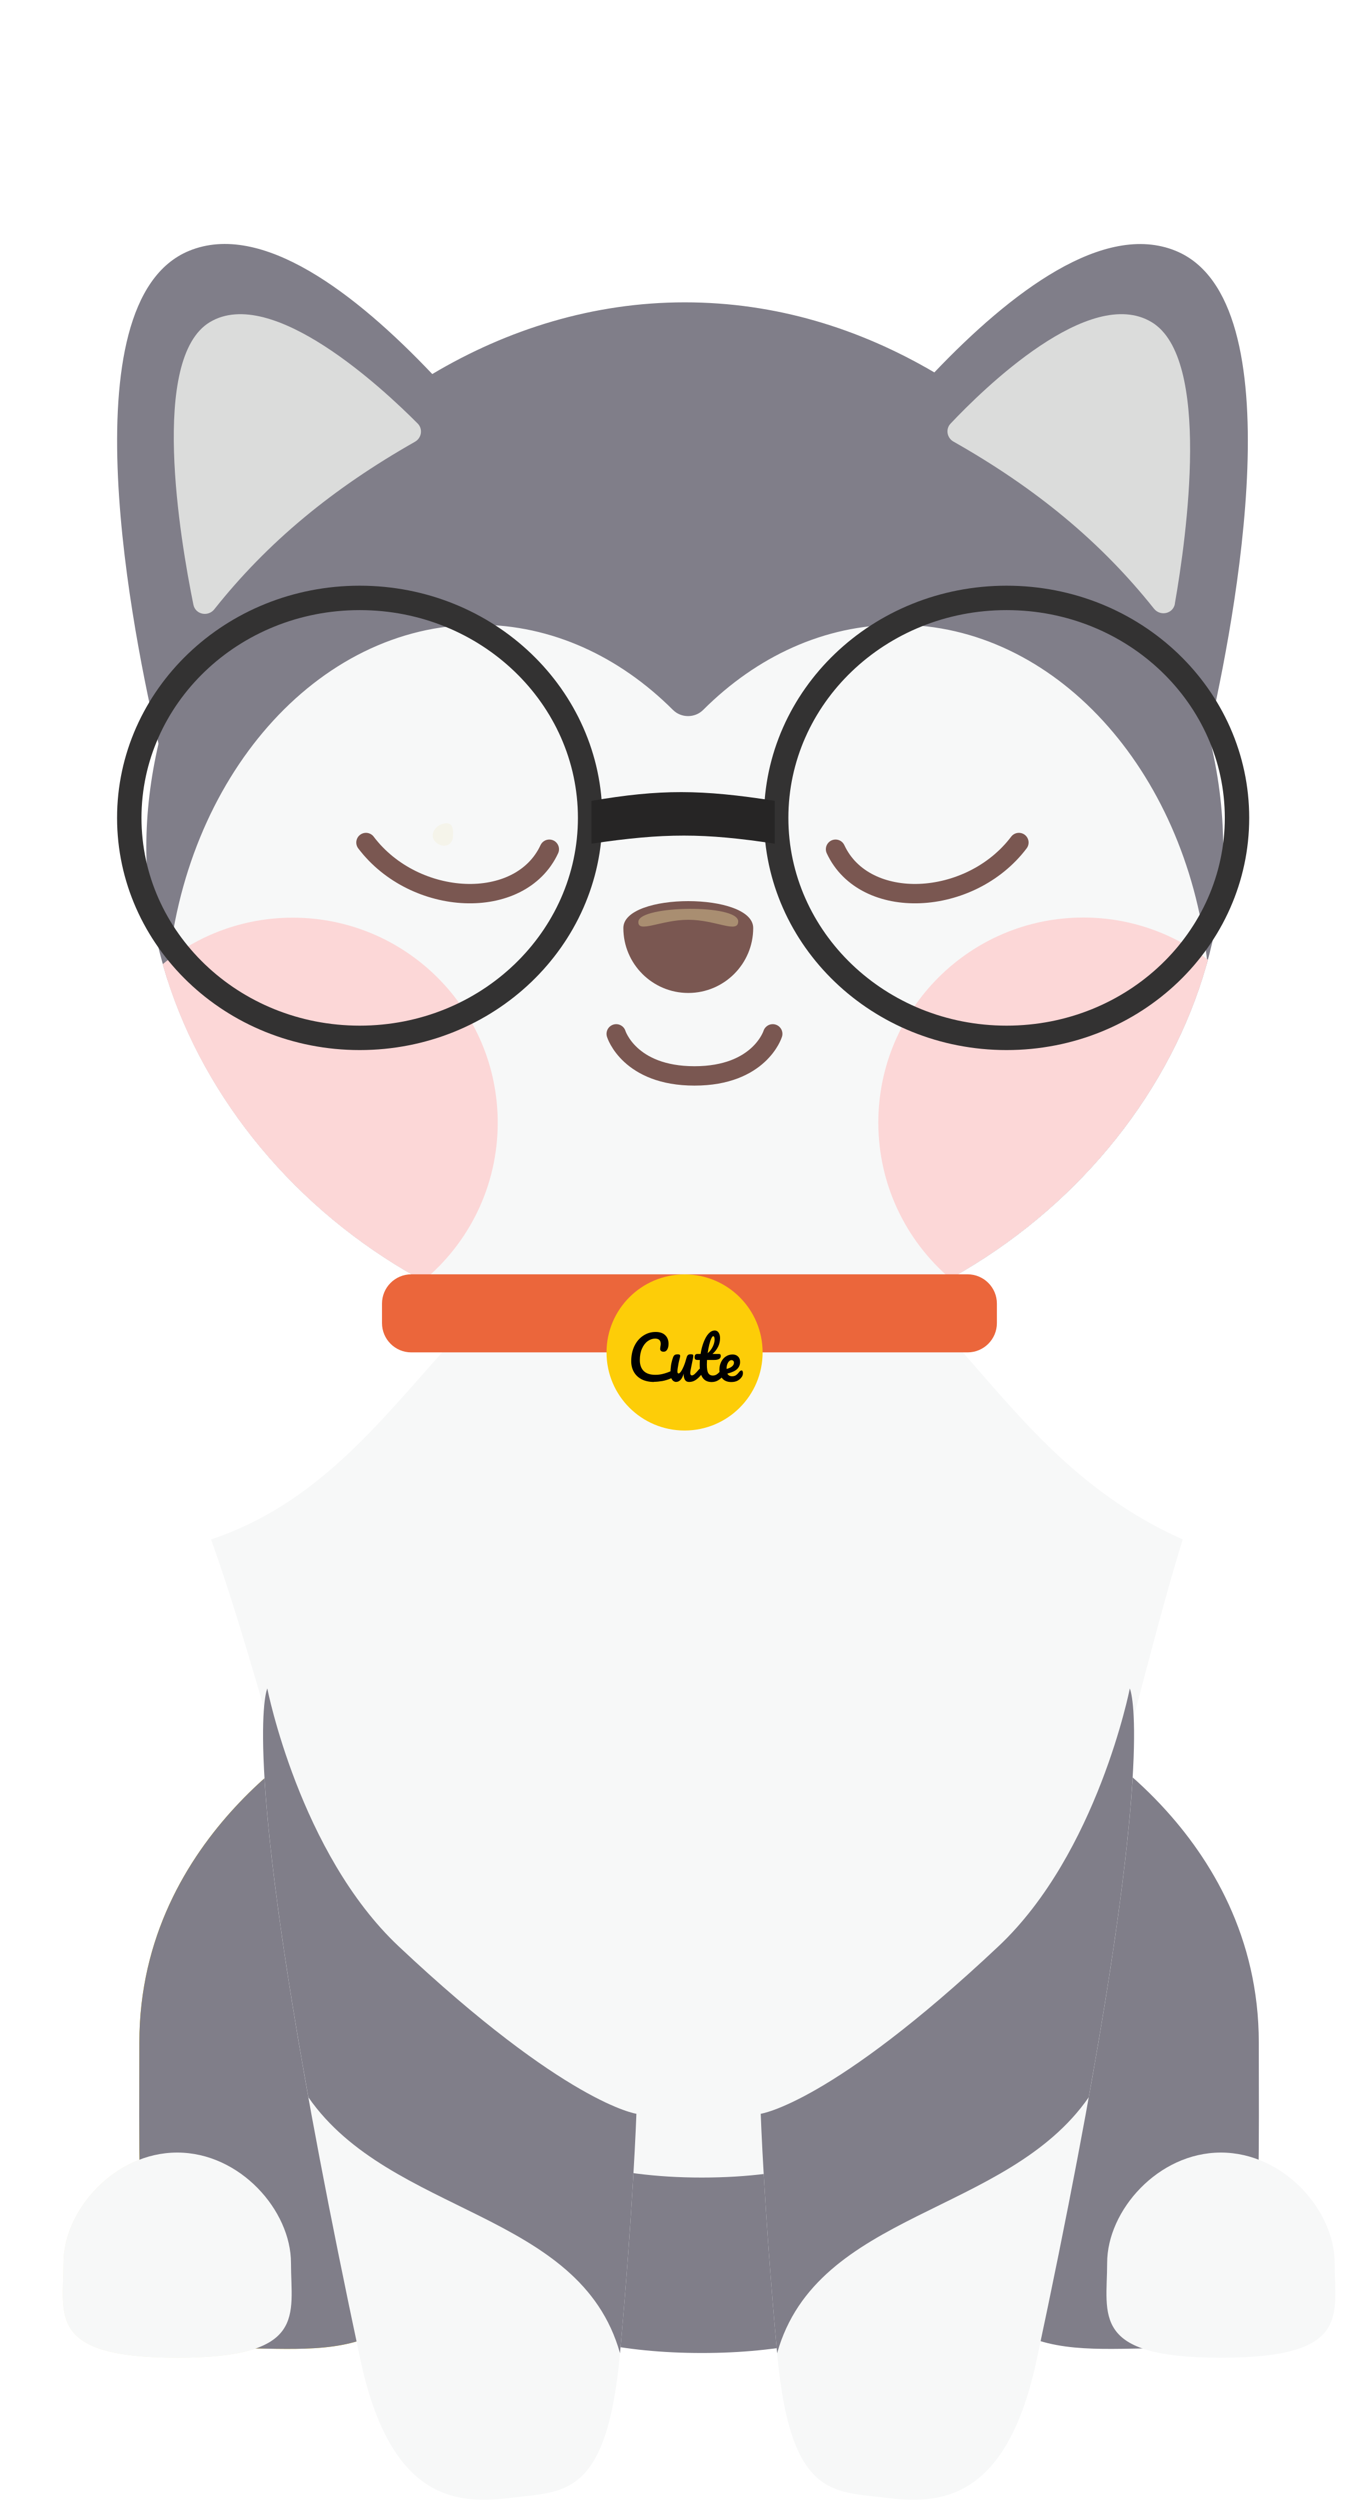 <svg width="188" height="343" viewBox="0 0 188 343" fill="none" xmlns="http://www.w3.org/2000/svg">
<g clip-path="url(#clip0_316_19180)">
<path d="M147.811 248.56C147.811 290.99 139.941 322.82 96.311 322.82C52.681 322.82 44.81 290.99 44.81 248.56C44.81 206.13 67.871 190.08 96.311 190.08C124.751 190.08 147.811 206.13 147.811 248.56Z" fill="#807E89"/>
<path d="M45.461 237.289C45.461 237.289 19.121 251.269 19.121 280.219C19.121 309.169 18.141 322.169 32.451 322.169C46.761 322.169 62.371 325.419 60.091 292.579C57.811 259.739 61.391 228.519 45.461 237.299V237.289Z" fill="#F1CF14"/>
<path d="M8.71 310.46C8.71 317.64 6.43 323.47 24.32 323.47C42.21 323.47 39.93 317.65 39.93 310.46C39.93 303.27 32.94 295.32 24.32 295.32C15.7 295.32 8.71 303.27 8.71 310.46Z" fill="#F5F2DD"/>
<path d="M146.4 237.289C146.4 237.289 172.74 251.269 172.74 280.219C172.74 309.159 173.72 322.169 159.41 322.169C145.1 322.169 129.49 325.419 131.77 292.579C134.05 259.739 130.47 228.519 146.4 237.299V237.289Z" fill="#807E89"/>
<path d="M183.15 310.46C183.15 317.64 185.43 323.47 167.54 323.47C149.65 323.47 151.93 317.65 151.93 310.46C151.93 303.28 158.92 295.32 167.54 295.32C176.16 295.32 183.15 303.27 183.15 310.46V310.46Z" fill="#F7F8F8"/>
<path d="M45.461 237.289C45.461 237.289 19.121 251.269 19.121 280.219C19.121 309.169 18.141 322.169 32.451 322.169C46.761 322.169 62.371 325.419 60.091 292.579C57.811 259.739 61.391 228.519 45.461 237.299V237.289Z" fill="#807E89"/>
<path d="M162.3 211.2C149.81 251.75 146.83 298.75 96.3 298.75C45.77 298.75 43.29 251.14 28.96 211.2C58.01 201.56 63.36 166.01 96.3 166.01C129.24 166.01 132.38 197.91 162.3 211.2Z" fill="#F7F8F8"/>
<path d="M54.7 267.02C77.68 288.65 87.33 290 87.33 290C87.33 290 86.88 303.01 85.08 322.85C83.28 342.68 77.42 341.78 70.2 342.68C62.99 343.58 53.65 343.39 49.46 323.75C31.94 241.56 36.67 231.65 36.67 231.65C36.67 231.65 41.11 254.24 54.69 267.02H54.7Z" fill="#F7F8F8"/>
<path d="M54.7 267.02C77.68 288.65 87.331 290 87.331 290C87.331 290 86.88 303.01 85.081 322.85C79.6 303.31 53.59 303.96 42.321 287.74C33.42 238.48 36.681 231.65 36.681 231.65C36.681 231.65 41.12 254.24 54.7 267.02V267.02Z" fill="#807E89"/>
<path d="M137.021 267.02C114.041 288.65 104.391 290 104.391 290C104.391 290 104.841 303.01 106.641 322.85C108.441 342.68 114.301 341.78 121.521 342.68C128.741 343.58 138.071 343.39 142.261 323.75C159.781 241.56 155.051 231.65 155.051 231.65C155.051 231.65 150.611 254.24 137.031 267.02H137.021Z" fill="#F7F8F8"/>
<path d="M137.021 267.02C114.041 288.65 104.391 290 104.391 290C104.391 290 104.841 303.01 106.641 322.85C112.121 303.31 138.131 303.96 149.401 287.74C158.301 238.48 155.041 231.65 155.041 231.65C155.041 231.65 150.601 254.24 137.021 267.02V267.02Z" fill="#807E89"/>
<path d="M8.71 310.46C8.71 317.64 6.43 323.47 24.32 323.47C42.21 323.47 39.93 317.65 39.93 310.46C39.93 303.27 32.94 295.32 24.32 295.32C15.7 295.32 8.71 303.27 8.71 310.46Z" fill="#F7F8F8"/>
<path fill-rule="evenodd" clip-rule="evenodd" d="M128.21 51.099C138.7 40.089 151.48 30.369 161.35 34.419C177.92 41.219 169.46 85.099 165.86 100.739C167.16 105.879 167.85 111.069 167.85 116.189C167.85 151.609 134.77 184.879 93.97 184.879C53.17 184.879 20.08 151.609 20.08 116.179C20.08 111.499 20.66 106.749 21.75 102.029C18.37 87.699 8.9 41.419 25.96 34.409C35.9 30.329 48.78 40.209 59.32 51.319C69.65 45.169 81.44 41.479 93.96 41.479C106.48 41.479 117.97 45.079 128.21 51.089V51.099Z" fill="#807E89"/>
<path fill-rule="evenodd" clip-rule="evenodd" d="M99.52 183.941C100.04 184.381 100.72 184.581 101.4 184.511C132.52 181.401 157.95 159.071 165.53 132.461C165.62 132.131 165.65 131.791 165.61 131.451C162.58 105.581 144.75 85.711 123.21 85.711C113.11 85.711 103.82 90.081 96.5 97.391C95.36 98.531 93.48 98.531 92.34 97.391C85.01 90.081 75.73 85.711 65.63 85.711C43.44 85.711 25.19 106.791 22.99 133.801C22.96 134.141 23 134.491 23.11 134.811C31.56 160.611 56.79 181.881 87.37 184.581C88.04 184.641 88.7 184.441 89.22 184.011C90.3 183.121 91.34 182.171 92.34 181.171C93.48 180.031 95.36 180.031 96.5 181.171C97.47 182.141 98.48 183.061 99.52 183.931V183.941Z" fill="#F7F8F8"/>
<path fill-rule="evenodd" clip-rule="evenodd" d="M58.07 175.72C40.53 166.2 27.38 150.2 22.33 132.28C27.18 128.29 33.4 125.9 40.17 125.9C55.7 125.9 68.3 138.49 68.3 154.03C68.3 162.77 64.32 170.57 58.07 175.73V175.72Z" fill="#FCD7D7"/>
<path fill-rule="evenodd" clip-rule="evenodd" d="M165.75 131.681C160.88 149.661 147.86 165.751 130.4 175.411C124.36 170.251 120.53 162.581 120.53 154.011C120.53 138.481 133.12 125.881 148.66 125.881C155.09 125.881 161.01 128.041 165.75 131.671V131.681Z" fill="#FCD7D7"/>
<path d="M26.54 82.96C24.68 73.81 20.55 49.17 28.79 44.2C37.31 39.07 52.59 53.35 57.32 58.11C58.06 58.86 57.86 60.09 56.94 60.61C45.67 67.01 36.76 74.33 29.41 83.59C28.55 84.67 26.81 84.31 26.54 82.96V82.96Z" fill="#DBDCDB"/>
<path d="M161.22 82.82C162.84 73.57 166.24 49.14 158.04 44.2C149.52 39.06 134.93 53.36 130.44 58.12C129.73 58.87 129.94 60.08 130.85 60.59C142.11 66.97 151 74.27 158.35 83.5C159.22 84.6 160.99 84.21 161.23 82.83L161.22 82.82Z" fill="#DBDCDB"/>
<path d="M132.78 174.83H56.44C54.22 174.83 52.42 176.63 52.42 178.85V181.52C52.42 183.74 54.22 185.54 56.44 185.54H132.78C135 185.54 136.8 183.74 136.8 181.52V178.85C136.8 176.63 135 174.83 132.78 174.83Z" fill="#EB663B"/>
<path d="M93.941 196.26C99.855 196.26 104.65 191.465 104.65 185.55C104.65 179.635 99.855 174.84 93.941 174.84C88.025 174.84 83.231 179.635 83.231 185.55C83.231 191.465 88.025 196.26 93.941 196.26Z" fill="#FDCD08"/>
<path d="M89.74 189.599C89.1 189.599 88.55 189.479 88.08 189.249C87.61 189.009 87.25 188.679 87 188.249C86.75 187.819 86.62 187.319 86.62 186.759C86.62 185.969 86.77 185.269 87.06 184.659C87.36 184.049 87.76 183.579 88.27 183.249C88.78 182.909 89.34 182.739 89.97 182.739C90.55 182.739 90.99 182.889 91.29 183.189C91.59 183.479 91.74 183.879 91.74 184.359C91.74 184.689 91.68 184.949 91.56 185.149C91.45 185.349 91.28 185.449 91.07 185.449C90.92 185.449 90.8 185.419 90.72 185.349C90.63 185.279 90.59 185.179 90.59 185.039C90.59 184.989 90.6 184.899 90.62 184.769C90.65 184.609 90.67 184.479 90.67 184.379C90.67 183.889 90.41 183.649 89.89 183.649C89.54 183.649 89.2 183.769 88.88 183.999C88.56 184.229 88.3 184.569 88.1 185.019C87.9 185.459 87.8 185.989 87.8 186.609C87.8 187.229 87.98 187.749 88.34 188.099C88.7 188.449 89.23 188.619 89.93 188.619C90.28 188.619 90.63 188.579 90.98 188.489C91.34 188.399 91.74 188.259 92.17 188.079C92.25 188.049 92.32 188.029 92.37 188.029C92.46 188.029 92.52 188.059 92.56 188.129C92.6 188.189 92.62 188.279 92.62 188.379C92.62 188.709 92.44 188.949 92.09 189.099C91.71 189.269 91.31 189.389 90.9 189.469C90.49 189.539 90.1 189.579 89.73 189.579L89.74 189.599ZM92.81 189.599C92.57 189.599 92.37 189.489 92.22 189.269C92.07 189.049 92 188.769 92 188.429C92 188.029 92.03 187.659 92.08 187.329C92.13 186.989 92.22 186.639 92.35 186.259C92.4 186.099 92.48 185.979 92.57 185.909C92.66 185.839 92.82 185.809 93.03 185.809C93.15 185.809 93.23 185.829 93.27 185.869C93.32 185.909 93.34 185.959 93.34 186.039C93.34 186.079 93.31 186.229 93.25 186.469C93.2 186.669 93.15 186.849 93.12 187.009C93.01 187.569 92.96 187.949 92.96 188.129C92.96 188.239 92.97 188.319 93 188.369C93.03 188.409 93.07 188.429 93.13 188.429C93.21 188.429 93.31 188.349 93.43 188.189C93.55 188.029 93.68 187.789 93.82 187.459C93.96 187.129 94.09 186.729 94.22 186.249C94.26 186.089 94.33 185.969 94.41 185.899C94.5 185.829 94.63 185.799 94.81 185.799C94.93 185.799 95.02 185.819 95.07 185.849C95.12 185.879 95.14 185.929 95.14 186.009C95.14 186.139 95.07 186.509 94.94 187.109C94.79 187.799 94.72 188.219 94.72 188.379C94.72 188.479 94.74 188.559 94.78 188.619C94.82 188.669 94.88 188.699 94.95 188.699C95.06 188.699 95.18 188.639 95.33 188.509C95.48 188.379 95.68 188.159 95.92 187.869C95.98 187.799 96.06 187.759 96.14 187.759C96.21 187.759 96.26 187.789 96.3 187.859C96.34 187.919 96.36 188.009 96.36 188.129C96.36 188.339 96.31 188.509 96.21 188.629C95.98 188.909 95.73 189.149 95.46 189.329C95.2 189.509 94.9 189.599 94.56 189.599C94.3 189.599 94.11 189.499 93.99 189.299C93.87 189.099 93.81 188.819 93.81 188.459C93.72 188.819 93.58 189.109 93.4 189.299C93.22 189.489 93.02 189.589 92.81 189.589V189.599ZM99.29 187.769C99.36 187.769 99.41 187.799 99.45 187.869C99.49 187.929 99.51 188.019 99.51 188.139C99.51 188.349 99.46 188.519 99.36 188.639C99.13 188.919 98.88 189.159 98.6 189.339C98.33 189.519 98.01 189.609 97.66 189.609C96.57 189.609 96.02 188.839 96.02 187.299C96.02 187.059 96.02 186.829 96.04 186.579H95.73C95.57 186.579 95.46 186.549 95.4 186.489C95.35 186.429 95.32 186.339 95.32 186.209C95.32 185.909 95.44 185.759 95.68 185.759H96.14C96.23 185.169 96.37 184.629 96.56 184.139C96.75 183.649 96.97 183.259 97.23 182.969C97.5 182.679 97.78 182.539 98.09 182.539C98.31 182.539 98.49 182.639 98.62 182.839C98.75 183.039 98.81 183.289 98.81 183.589C98.81 184.419 98.46 185.139 97.77 185.759H98.67C98.76 185.759 98.82 185.779 98.85 185.819C98.88 185.859 98.91 185.929 98.91 186.029C98.91 186.399 98.61 186.579 98 186.579H97.02C97.01 186.849 97 187.059 97 187.209C97 187.769 97.06 188.159 97.19 188.379C97.32 188.599 97.53 188.719 97.82 188.719C98.05 188.719 98.25 188.649 98.43 188.509C98.61 188.369 98.82 188.159 99.06 187.879C99.12 187.809 99.2 187.769 99.28 187.769H99.29ZM97.88 183.319C97.8 183.319 97.71 183.419 97.61 183.629C97.51 183.829 97.42 184.109 97.33 184.469C97.24 184.819 97.17 185.219 97.11 185.649C97.43 185.379 97.66 185.069 97.82 184.729C97.98 184.389 98.06 184.079 98.06 183.799C98.06 183.479 98 183.329 97.88 183.329V183.319ZM101.73 188.009C101.8 188.009 101.85 188.039 101.89 188.109C101.93 188.169 101.95 188.259 101.95 188.379C101.95 188.569 101.9 188.739 101.81 188.879C101.66 189.109 101.46 189.289 101.22 189.419C100.98 189.549 100.69 189.609 100.35 189.609C99.84 189.609 99.44 189.459 99.15 189.149C98.87 188.839 98.72 188.419 98.72 187.899C98.72 187.529 98.8 187.189 98.95 186.869C99.11 186.549 99.32 186.289 99.59 186.109C99.87 185.919 100.18 185.829 100.53 185.829C100.84 185.829 101.09 185.919 101.28 186.109C101.47 186.289 101.56 186.539 101.56 186.859C101.56 187.229 101.43 187.549 101.16 187.819C100.9 188.079 100.45 188.289 99.81 188.449C99.94 188.699 100.16 188.819 100.46 188.819C100.68 188.819 100.86 188.769 101 188.669C101.14 188.569 101.31 188.399 101.5 188.159C101.56 188.079 101.64 188.039 101.72 188.039L101.73 188.009ZM100.41 186.599C100.21 186.599 100.04 186.719 99.9 186.949C99.77 187.179 99.7 187.459 99.7 187.789V187.809C100.02 187.739 100.27 187.619 100.45 187.469C100.63 187.319 100.72 187.149 100.72 186.949C100.72 186.849 100.69 186.769 100.63 186.709C100.58 186.649 100.5 186.609 100.41 186.609V186.599Z" fill="black"/>
<path d="M80.98 112.209C80.98 128.809 66.89 142.389 49.36 142.389C31.83 142.389 17.74 128.809 17.74 112.209C17.74 95.609 31.83 82.029 49.36 82.029C66.89 82.029 80.98 95.609 80.98 112.209V112.209Z" stroke="#333232" stroke-width="3.35"/>
<path d="M169.75 112.209C169.75 128.809 155.66 142.389 138.13 142.389C120.6 142.389 106.51 128.809 106.51 112.209C106.51 95.609 120.59 82.029 138.13 82.029C155.67 82.029 169.75 95.609 169.75 112.209V112.209Z" stroke="#333232" stroke-width="3.35"/>
<path d="M81.17 109.87C90.64 108.26 96.2 108.29 106.32 109.87V115.75C96.66 114.28 91.15 114.26 81.17 115.75V109.87V109.87Z" fill="#262525"/>
<path d="M106.04 141.84C106.04 141.84 104.26 147.61 95.3 147.61C86.34 147.61 84.56 141.84 84.56 141.84" stroke="#7A5751" stroke-width="2.66" stroke-miterlimit="10" stroke-linecap="round"/>
<g style="mix-blend-mode:soft-light" opacity="0.4">
<g style="mix-blend-mode:soft-light" opacity="0.4">
<path d="M60.65 113.06C59.37 113.49 58.77 115.09 60.23 115.85C61.15 116.33 62.08 115.83 62.16 114.81C62.24 113.79 62.17 112.55 60.65 113.06Z" fill="#F0E1A0"/>
</g>
</g>
<path d="M94.45 136.229C89.53 136.229 85.54 132.239 85.54 127.319C85.54 122.399 103.36 122.399 103.36 127.319C103.36 132.239 99.37 136.229 94.45 136.229V136.229Z" fill="#7A5751"/>
<g style="mix-blend-mode:soft-light" opacity="0.4">
<path d="M94.45 126.19C90.67 126.19 87.44 128.13 87.61 126.41C87.83 124.22 101.3 124.01 101.3 126.41C101.3 128.14 98.24 126.19 94.46 126.19H94.45Z" fill="#F0E1A0"/>
</g>
<path d="M139.82 115.59C133.12 124.44 118.65 125.1 114.66 116.51" stroke="#7A5751" stroke-width="2.66" stroke-miterlimit="10" stroke-linecap="round"/>
<path d="M50.22 115.59C56.92 124.44 71.39 125.1 75.38 116.51" stroke="#7A5751" stroke-width="2.66" stroke-miterlimit="10" stroke-linecap="round"/>
</g>
<defs>
<clipPath id="clip0_316_19180">
<rect width="187.5" height="342.95" fill="white"/>
</clipPath>
</defs>
</svg>
